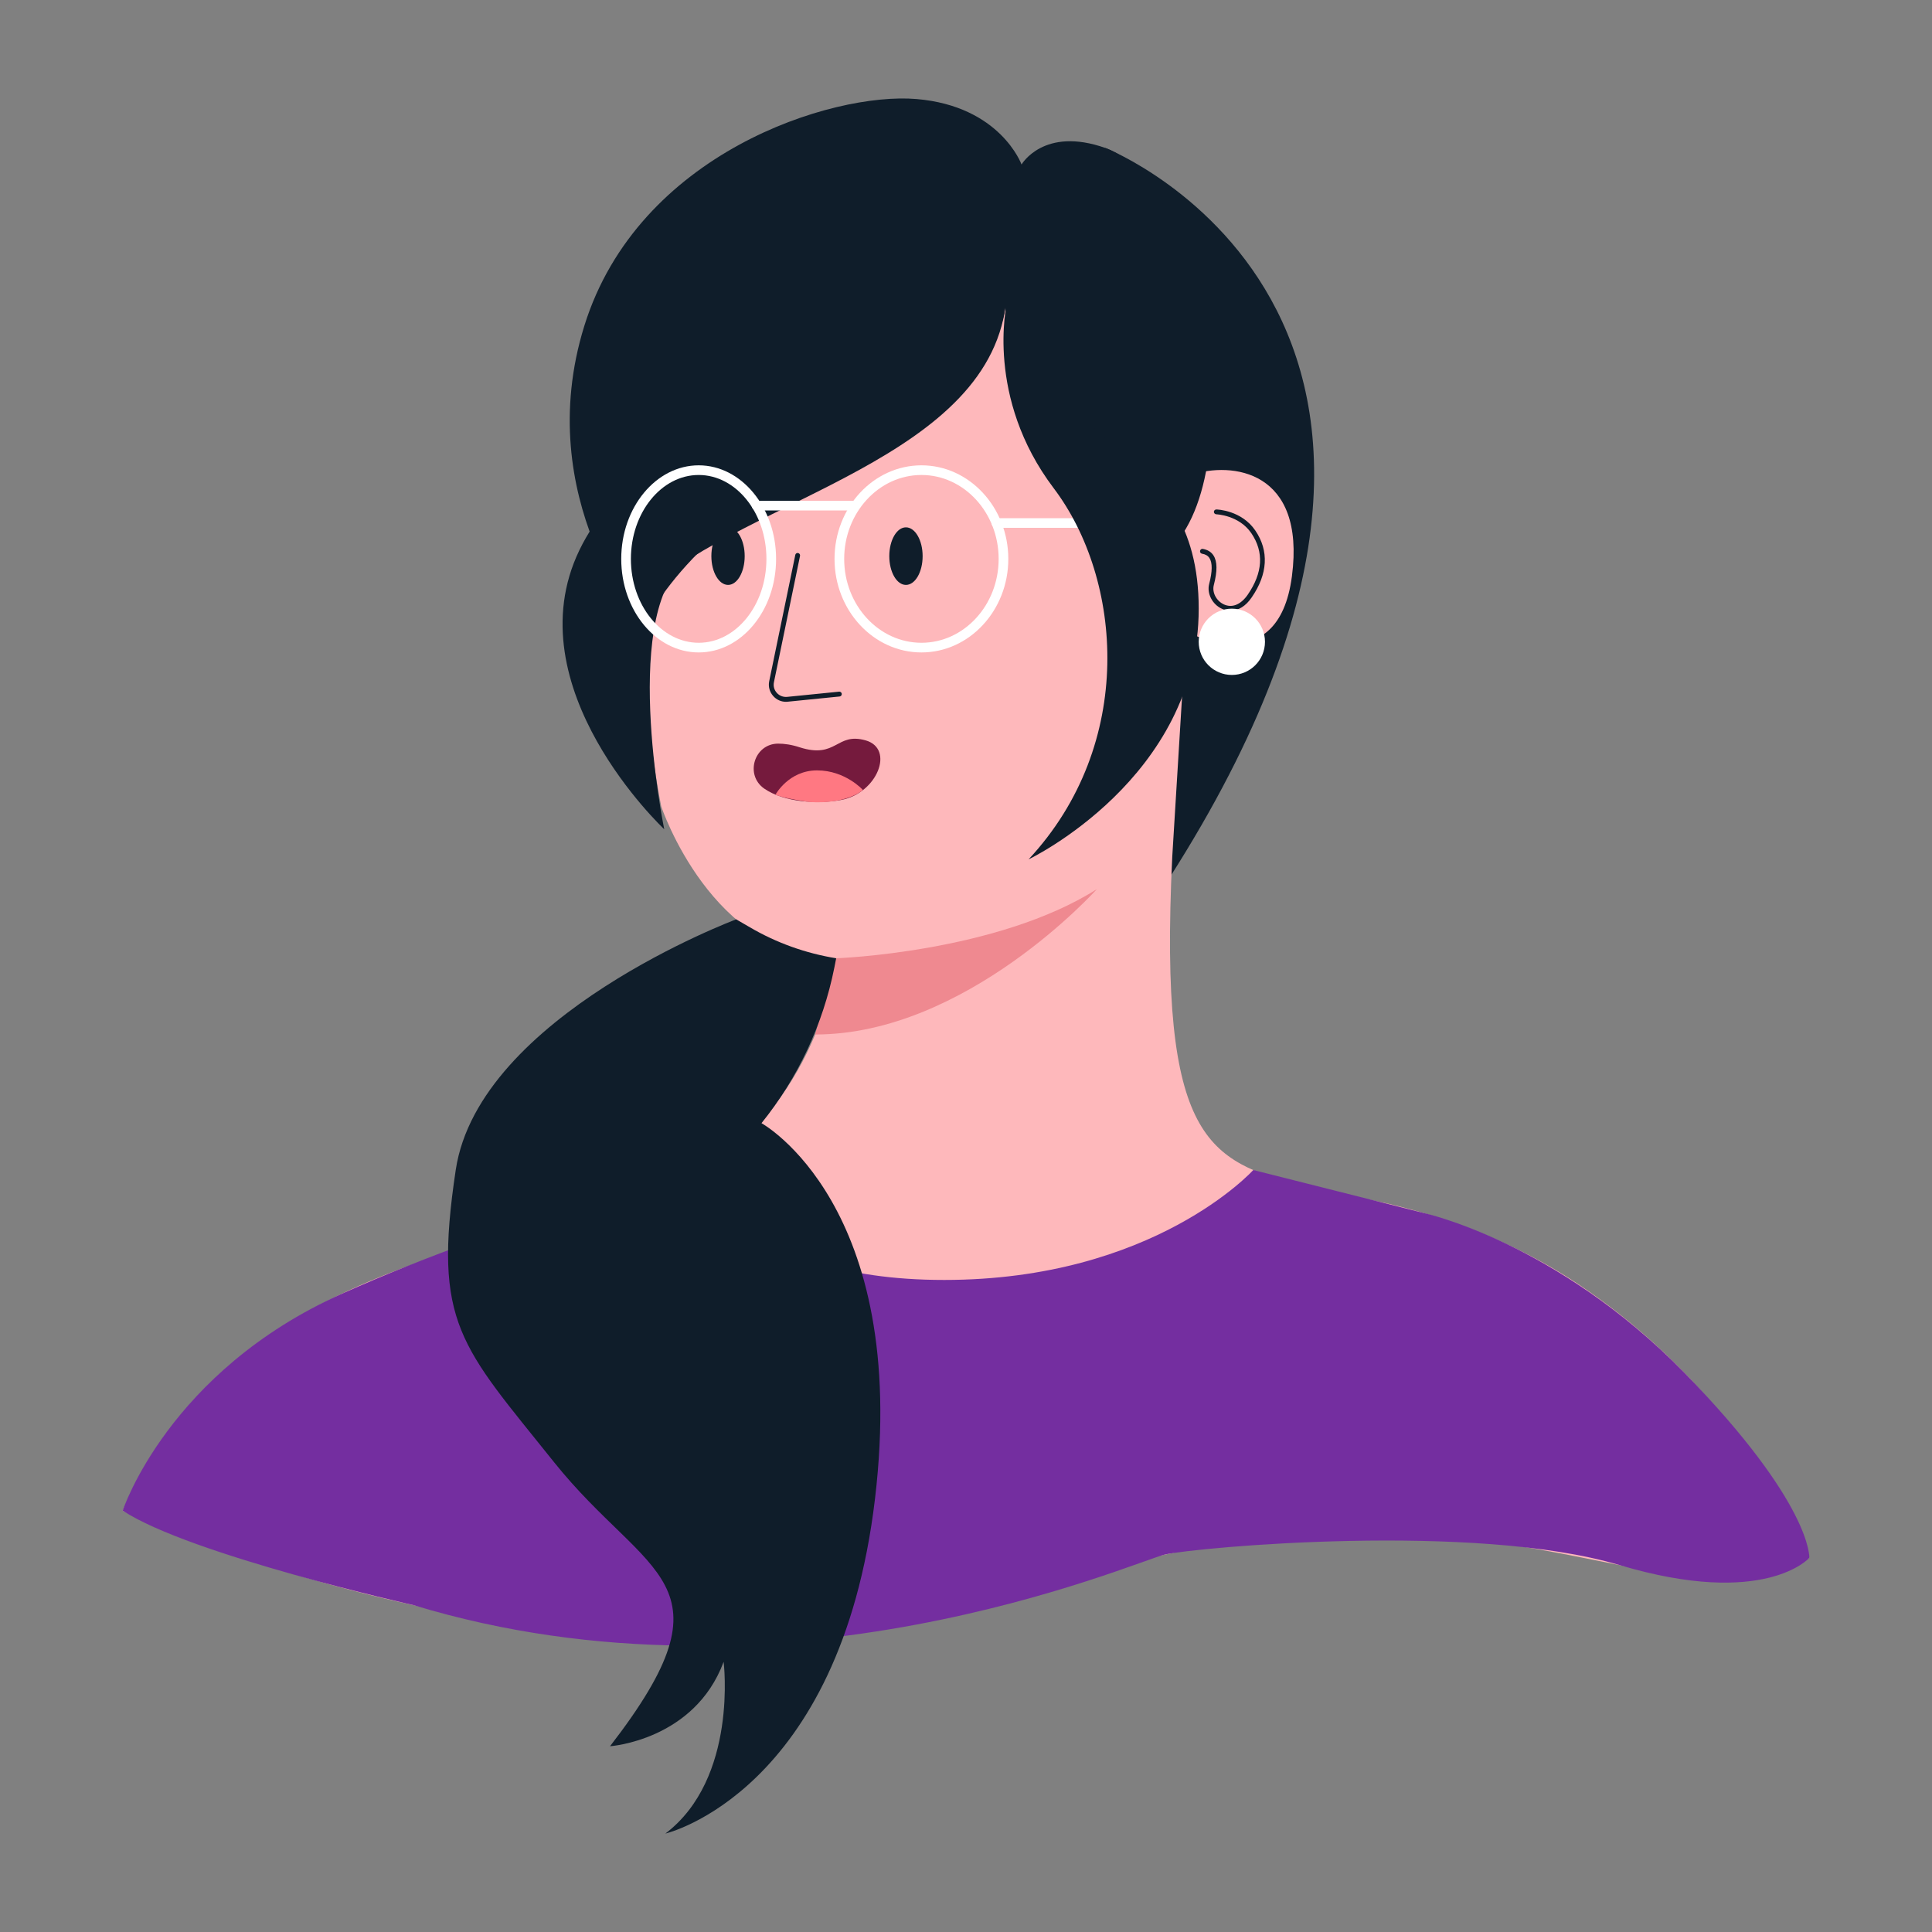 <?xml version="1.0"?>
<svg width="200" height="200" xmlns="http://www.w3.org/2000/svg" xmlns:svg="http://www.w3.org/2000/svg" enable-background="new 0 0 750 500" version="1.1" xml:space="preserve">
 <rect width="100%" height="100%" fill="#808080" stroke="none"/>
 <g class="layer">
  <title>Layer 1</title>
  <g id="OBJECTS">
   <g id="XMLID_134_">
    <path d="m114.46,15.33c0,0 45.94,18.12 3.76,79.84c-42.19,61.73 -41.17,-75.89 -3.76,-79.84z" fill="#0F1D2A" id="XMLID_125_"/>
    <path d="m69.52,40.68c0,0 -5.36,20.87 -1.07,42.8c0,0 5.24,15.72 18.11,15.72c0,0 -1.43,14.3 -13.82,21.92c-12.39,7.63 -47.66,6.67 -60.04,35.27c0,0 48.6,23.35 94.83,8.1c46.22,-15.25 65,5.36 79.77,-3.22c0,0 -6.07,-16.28 -23.62,-28.13c-7.44,-5.02 -16.01,-8.09 -24.87,-9.48c-1.48,-0.23 -2.94,-0.51 -4.02,-0.83c-9.56,-2.81 -14.88,-4.37 -13.44,-34.11l1.43,-23.35c0,0 9.53,5.24 10.96,-5.72c1.43,-10.96 -6.2,-11.91 -10.49,-10.48c0,0 -1.9,-23.35 -18.58,-25.74s-30.38,5.82 -35.15,17.25z" fill="#FEB8BB" id="XMLID_42_"/>
    <path d="m86.56,99.2c0,0 16.62,-0.58 26.99,-7.16c0,0 -13.5,15.06 -29.17,15.05l2.18,-7.89z" fill="#EF8990" id="XMLID_41_"/>
    <path d="m72.74,121.12c0,0 3.28,11.38 25,11.38c21.72,0 32,-11.38 32,-11.38l17.61,4.44c0,0 13.77,2.96 27.03,16.56c13.26,13.61 12.92,19.15 12.92,19.15s-4.59,5.23 -19.63,0.75c-15.03,-4.48 -43.84,-1.83 -47.06,-1.1c-3.22,0.74 -39.54,16.87 -77.81,5.24c0,0 -23.13,-5.2 -30.1,-9.78c0,0 4.73,-14.42 22.71,-22.46c17.98,-8.05 37.33,-12.8 37.33,-12.8z" fill="#742EA0" id="XMLID_40_"/>
    <path d="m81.36,72.65c-0.5,0 -0.97,-0.21 -1.31,-0.59c-0.38,-0.42 -0.54,-0.99 -0.42,-1.55l2.7,-13.07c0.02,-0.13 0.16,-0.22 0.29,-0.19c0.14,0.03 0.22,0.16 0.2,0.29l-2.7,13.07c-0.09,0.41 0.02,0.81 0.3,1.12c0.27,0.3 0.67,0.45 1.07,0.41l5.38,-0.54c0.13,-0.01 0.26,0.09 0.27,0.23c0.01,0.13 -0.09,0.26 -0.22,0.27l-5.38,0.54c-0.06,0 -0.12,0.01 -0.18,0.01z" fill="#0F1D2A" id="svg_12"/>
    <path d="m79.12,81.64c-2.04,-1.41 -1.05,-4.65 1.43,-4.66c0.64,0 1.38,0.1 2.23,0.38c3.86,1.23 3.77,-1.58 6.82,-0.72c3.05,0.86 1.21,5.48 -2.52,6.17c-2.44,0.45 -5.9,0.25 -7.96,-1.17z" fill="#751A3D" id="XMLID_32_"/>
    <path d="m76.21,95.17c0,0 -26.62,9.95 -29.03,25.93c-2.41,15.97 0.54,18.21 10.18,30.27c9.65,12.05 19.06,12.22 5.79,29.4c0,0 8.74,-0.6 11.76,-8.74c0,0 1.51,12.06 -6.03,17.78c0,0 18.08,-4.22 21.7,-34.66s-11.75,-38.88 -11.75,-38.88l0,0c3.77,-4.68 6.36,-10.2 7.54,-16.1l0.19,-0.97l0,0c-3.14,-0.51 -6.17,-1.59 -8.92,-3.2l-1.43,-0.83z" fill="#0F1D2A" id="XMLID_43_"/>
    <path d="m66.54,64.94c0,0 -11.62,-13.31 -6.05,-31.21c5.57,-17.91 25.65,-24.21 34.37,-23.48c8.71,0.73 10.89,6.78 10.89,6.78s2.29,-3.99 8.71,-1.7c10.14,3.63 15.49,34.37 6.05,42.11c0,0 -15.01,-10.4 -16.46,-25.65c0,0 -0.48,9.68 -16.46,15.73c-15.97,6.05 -21.05,17.42 -21.05,17.42z" fill="#0F1D2A" id="XMLID_44_"/>
    <path d="m103.48,23.88c0,0 1.78,8.65 -6.87,12.98c-8.65,4.32 -29.76,5.85 -36.63,20.09c-6.87,14.25 8.78,28.89 8.78,28.89s-4.77,-23.37 2.72,-28.05c13.62,-8.52 37.35,-13.81 32,-33.91z" fill="#0F1D2A" id="XMLID_135_"/>
    <path d="m77.09,57.57c0,1.65 -0.77,2.98 -1.72,2.98s-1.73,-1.33 -1.73,-2.98s0.77,-2.98 1.73,-2.98s1.72,1.34 1.72,2.98z" fill="#0F1D2A" id="XMLID_142_"/>
    <path d="m95.51,57.57c0,1.65 -0.77,2.98 -1.73,2.98c-0.95,0 -1.72,-1.33 -1.72,-2.98s0.77,-2.98 1.72,-2.98c0.96,0 1.73,1.34 1.73,2.98z" fill="#0F1D2A" id="XMLID_138_"/>
    <path d="m127.38,63.22c-0.29,0 -0.59,-0.06 -0.89,-0.2c-0.99,-0.45 -1.57,-1.58 -1.32,-2.56c0.34,-1.3 0.35,-2.2 0.03,-2.69c-0.16,-0.25 -0.41,-0.39 -0.77,-0.45c-0.13,-0.03 -0.23,-0.15 -0.2,-0.29c0.02,-0.14 0.15,-0.23 0.28,-0.21c0.5,0.09 0.87,0.31 1.11,0.68c0.4,0.62 0.41,1.62 0.03,3.08c-0.19,0.76 0.27,1.63 1.05,1.99c0.86,0.39 1.75,0.02 2.46,-1c1.57,-2.28 1.7,-4.42 0.38,-6.37c-1.28,-1.88 -3.61,-1.96 -3.63,-1.96c-0.14,-0.01 -0.25,-0.12 -0.25,-0.26c0.01,-0.14 0.12,-0.24 0.26,-0.24c0.11,0 2.61,0.09 4.03,2.18c1.43,2.1 1.3,4.5 -0.38,6.93c-0.61,0.9 -1.39,1.37 -2.19,1.37z" fill="#0F1D2A" id="svg_13"/>
    <circle cx="127.52" cy="66.44" fill="#FFFFFF" id="XMLID_137_" r="3.43"/>
    <path d="m95.39,67.54c-4.96,0 -9,-4.34 -9,-9.68s4.04,-9.69 9,-9.69c4.95,0 8.99,4.35 8.99,9.69s-4.04,9.68 -8.99,9.68zm0,-18.37c-4.41,0 -8,3.9 -8,8.69s3.59,8.68 8,8.68c4.4,0 7.99,-3.89 7.99,-8.68s-3.59,-8.69 -7.99,-8.69z" fill="#FFFFFF" id="svg_14"/>
    <path d="m72.33,67.54c-4.42,0 -8.02,-4.34 -8.02,-9.68s3.6,-9.69 8.02,-9.69c4.41,0 8.01,4.35 8.01,9.69s-3.59,9.68 -8.01,9.68zm0,-18.37c-3.87,0 -7.02,3.9 -7.02,8.69s3.15,8.68 7.02,8.68c3.86,0 7.01,-3.89 7.01,-8.68s-3.15,-8.69 -7.01,-8.69z" fill="#FFFFFF" id="svg_15"/>
    <path d="m88.22,52.84l-9.9,0c-0.27,0 -0.5,-0.22 -0.5,-0.5c0,-0.28 0.23,-0.5 0.5,-0.5l9.9,0c0.28,0 0.5,0.22 0.5,0.5c0,0.28 -0.22,0.5 -0.5,0.5z" fill="#FFFFFF" id="svg_16"/>
    <path d="m118.29,54.64l-15.14,0c-0.28,0 -0.5,-0.22 -0.5,-0.5c0,-0.28 0.22,-0.5 0.5,-0.5l15.14,0c0.27,0 0.5,0.22 0.5,0.5c0,0.28 -0.23,0.5 -0.5,0.5z" fill="#FFFFFF" id="svg_17"/>
    <path d="m104.22,31.46c0,0 -2.26,9.67 4.86,19.08c7.12,9.41 8.54,26.46 -2.6,38.42c0,0 17.61,-8.4 17.61,-25.95c0,-17.56 -15.82,-16.28 -19.87,-31.55z" fill="#0F1D2A" id="XMLID_136_"/>
    <path d="m80.28,82.26c0,0 1.36,-2.51 4.3,-2.51s4.75,2.03 4.75,2.03s-1.59,1.48 -5.49,1.25c0,0 -2.74,-0.37 -3.56,-0.77z" fill="#FF7882" id="XMLID_146_"/>
   </g>
  </g>
 </g>
</svg>